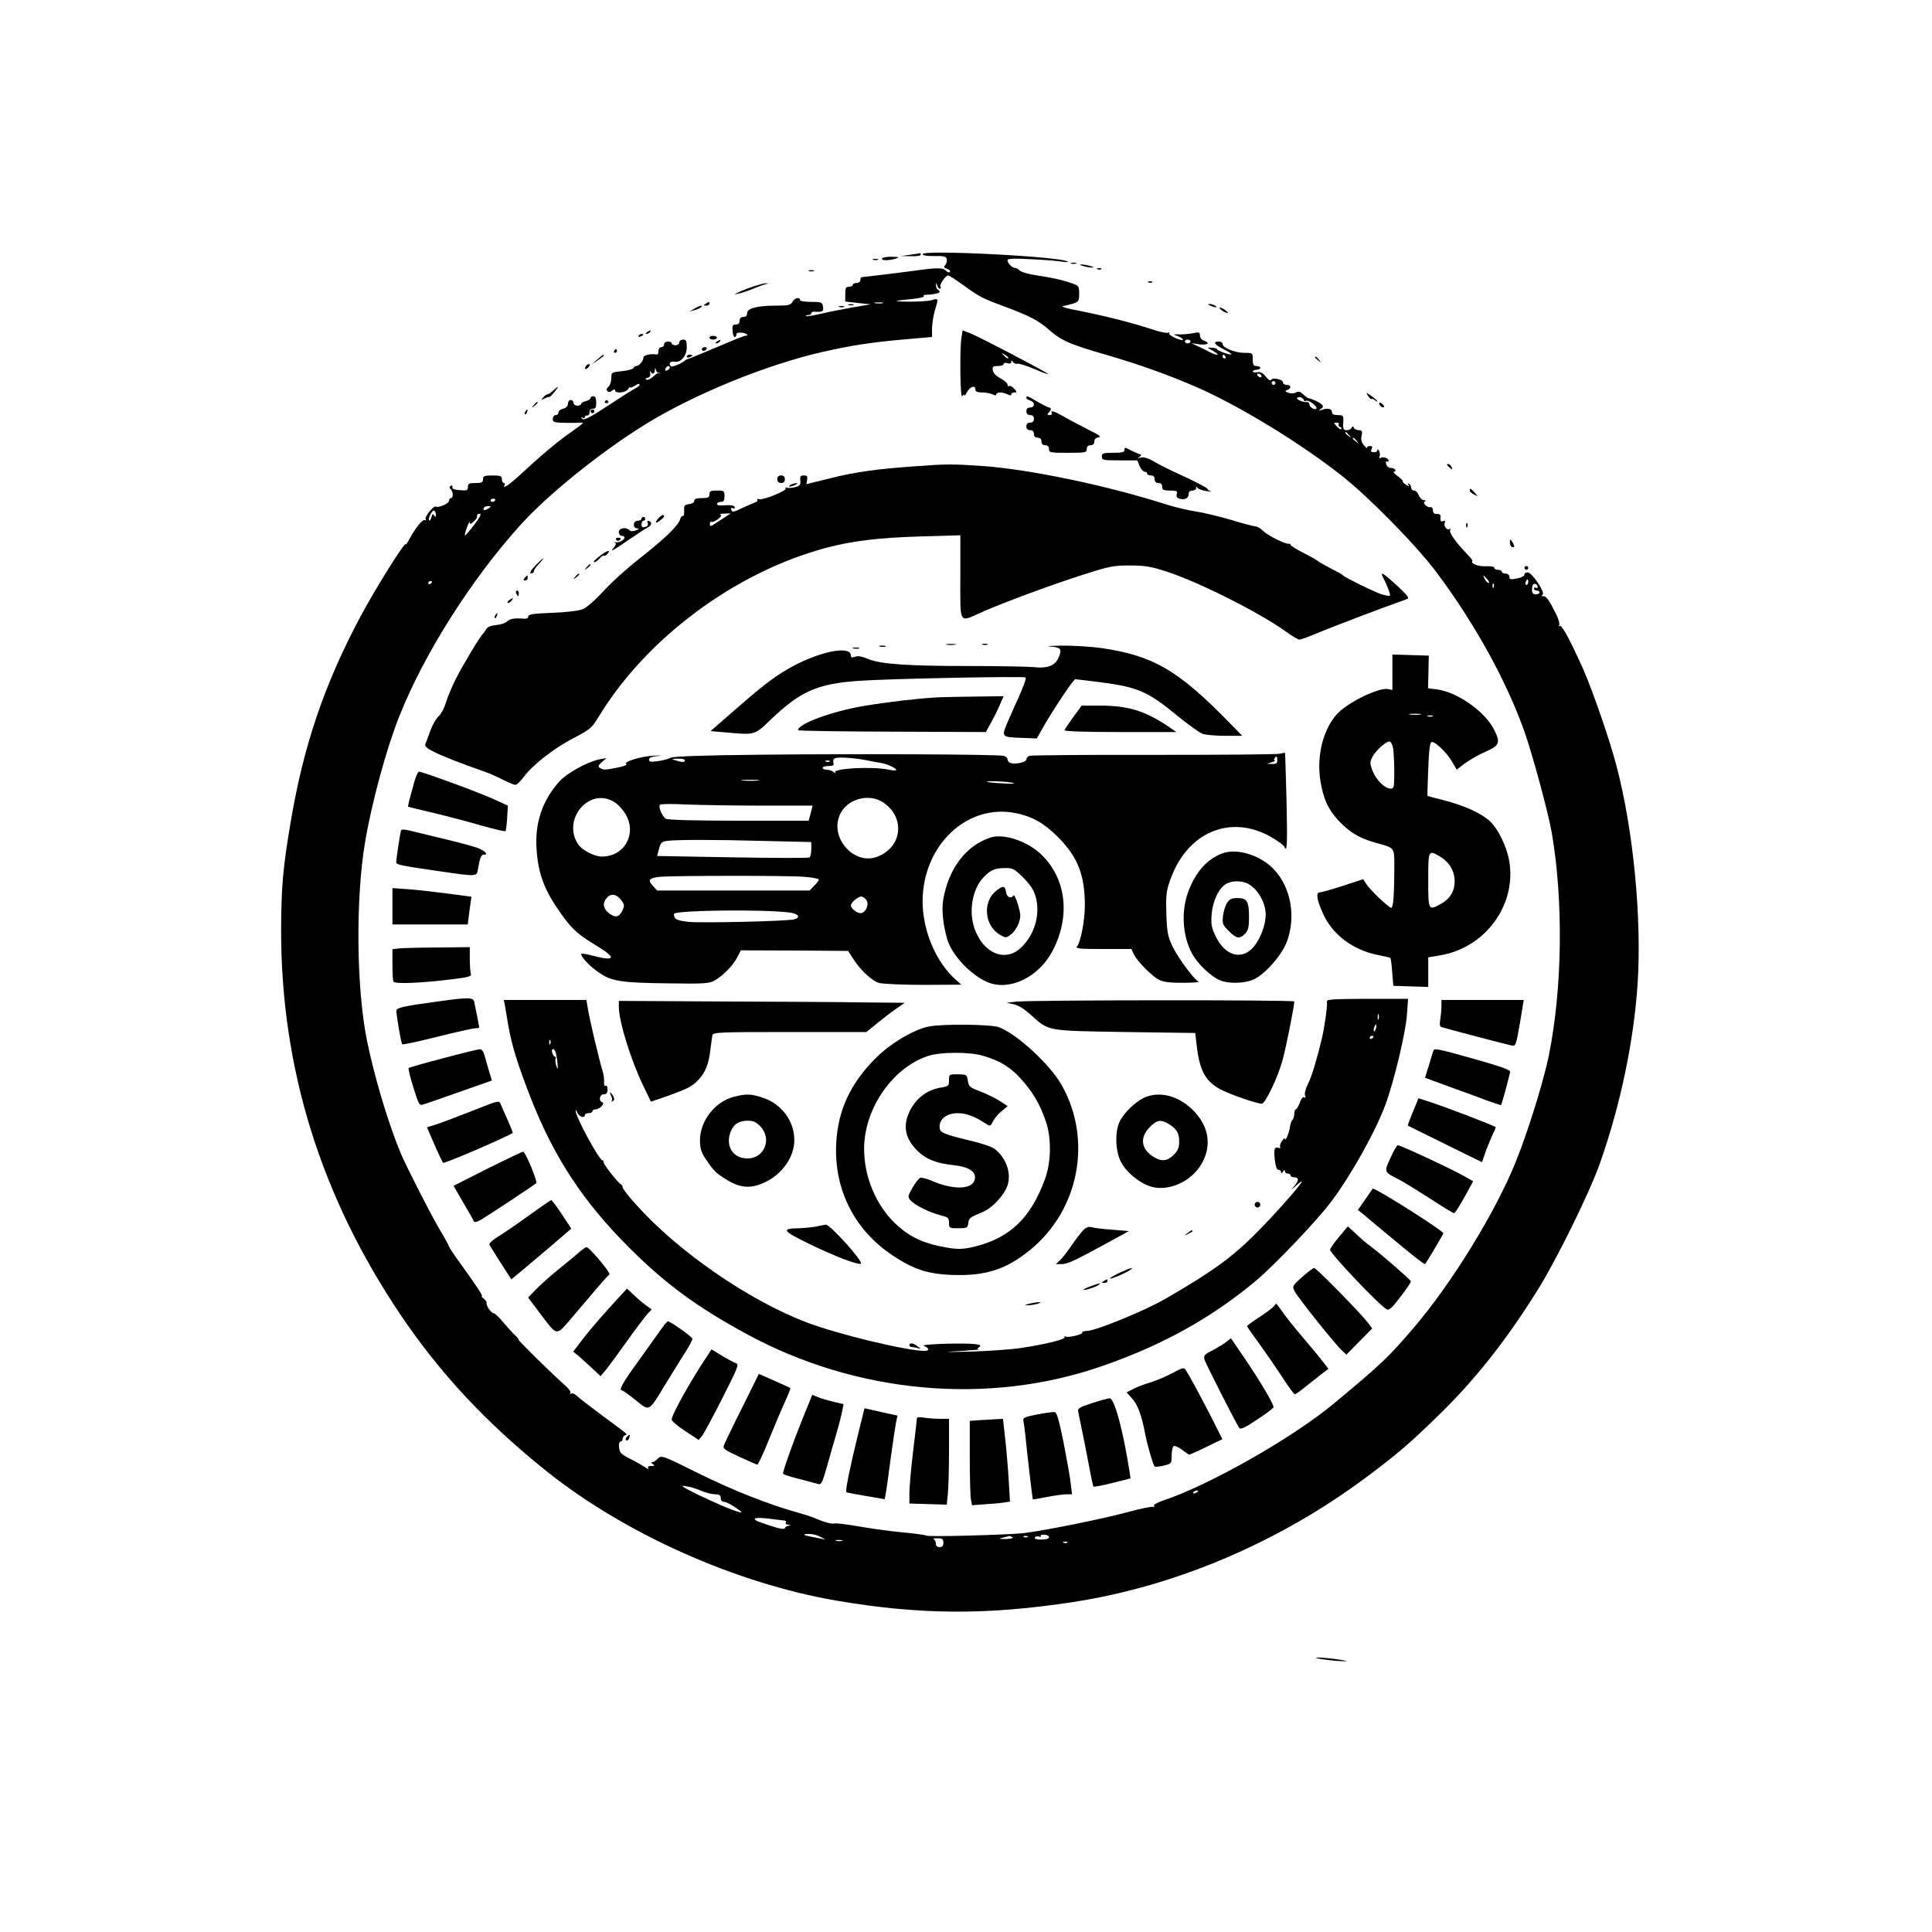 <?xml version="1.0" standalone="no"?>
<!DOCTYPE svg PUBLIC "-//W3C//DTD SVG 20010904//EN"
 "http://www.w3.org/TR/2001/REC-SVG-20010904/DTD/svg10.dtd">
<svg version="1.0" xmlns="http://www.w3.org/2000/svg"
 width="1024pt" height="1024pt" viewBox="0 0 1024 1024"
 preserveAspectRatio="xMidYMid meet">

<g transform="translate(0,1024) scale(0.1,-0.1)"
fill="#000000" stroke="none">
<path d="M4825 8890 l-50 -7 53 -1 c29 -1 52 2 52 8 0 6 -1 9 -2 8 -2 0 -25
-4 -53 -8z"/>
<path d="M4890 8893 c0 -7 26 -11 62 -10 52 1 64 -2 66 -17 2 -9 -1 -23 -8
-31 -9 -10 -7 -15 10 -20 11 -3 18 -11 15 -16 -4 -5 -13 -2 -22 7 -17 17 -49
16 -198 -5 -59 -8 -223 -28 -247 -30 -5 -1 -8 -8 -8 -16 0 -8 -9 -15 -20 -15
-11 0 -20 -4 -20 -10 0 -5 -9 -10 -20 -10 -17 0 -20 -7 -20 -39 l0 -39 68 -8
67 -7 -100 -17 c-55 -10 -131 -25 -169 -34 -38 -9 -71 -14 -74 -11 -3 3 2 5
11 5 10 0 17 4 17 10 0 5 8 9 18 8 41 -3 49 2 44 27 -4 23 -8 25 -63 25 -33 0
-59 4 -59 10 0 18 -29 11 -40 -10 -9 -17 -21 -20 -88 -20 -99 0 -152 -14 -152
-40 0 -13 -7 -20 -20 -20 -13 0 -20 -7 -20 -20 0 -13 -7 -20 -20 -20 -17 0
-20 -6 -17 -35 1 -19 7 -33 12 -31 6 2 9 8 8 14 -2 7 10 10 27 9 27 -2 44 -17
19 -17 -6 0 -74 -27 -152 -61 -78 -33 -146 -61 -152 -62 -5 -1 -12 -5 -15 -8
-10 -12 -69 -37 -74 -31 -14 14 -4 29 17 25 35 -7 67 30 67 77 0 33 -3 40 -20
40 -11 0 -20 -7 -20 -15 0 -8 -9 -15 -20 -15 -11 0 -20 5 -20 10 0 6 -9 10
-20 10 -11 0 -20 -7 -20 -15 0 -8 -7 -15 -15 -15 -8 0 -15 -9 -15 -20 0 -11
-3 -19 -7 -19 -36 6 -73 -3 -73 -17 0 -17 -23 -44 -38 -44 -6 0 -12 -5 -14
-10 -2 -6 -29 -14 -61 -17 -56 -6 -57 -6 -57 -38 0 -18 -7 -38 -15 -45 -11 -9
-13 -16 -6 -23 7 -7 15 -6 26 3 10 8 15 9 15 1 0 -18 58 -13 69 7 6 9 11 14
11 9 0 -4 11 0 25 9 14 9 25 12 25 6 0 -5 -7 -12 -15 -16 -8 -3 -74 -44 -146
-92 -103 -67 -134 -83 -143 -74 -8 10 -8 11 2 6 6 -4 12 -2 12 3 0 6 5 10 12
9 7 -2 12 6 13 17 0 13 6 19 18 19 13 -1 17 6 17 32 0 24 -5 34 -15 34 -8 0
-15 -4 -15 -10 0 -5 -11 -12 -25 -16 -14 -3 -25 -10 -25 -15 0 -5 -9 -9 -20
-9 -11 0 -20 7 -20 15 0 8 -7 15 -15 15 -8 0 -15 -9 -15 -20 0 -13 -9 -22 -25
-26 -14 -3 -25 -12 -25 -20 0 -8 -7 -14 -15 -14 -8 0 -15 -9 -15 -20 0 -18 7
-20 68 -21 37 -1 74 0 82 1 19 2 10 -6 -60 -55 -68 -48 -153 -119 -266 -224
-55 -51 -95 -77 -79 -51 3 5 1 10 -4 10 -6 0 -11 9 -11 20 0 17 -7 20 -50 20
-43 0 -50 -3 -50 -20 0 -17 -7 -20 -40 -20 -34 0 -40 -3 -40 -21 0 -18 -5 -20
-42 -17 -29 2 -42 7 -40 16 1 8 -2 11 -9 7 -8 -5 -8 -10 0 -18 14 -14 14 -47
1 -47 -5 0 -10 -6 -10 -14 0 -15 -56 -39 -70 -31 -12 7 -61 -55 -54 -67 4 -6
2 -8 -3 -5 -12 8 -49 -38 -82 -98 -11 -22 -21 -35 -21 -30 0 21 -162 -237
-240 -384 -190 -356 -301 -682 -369 -1086 -41 -240 -50 -344 -51 -571 -1 -737
210 -1415 634 -2044 210 -311 455 -573 771 -826 417 -334 1008 -597 1541 -688
442 -75 794 -77 1252 -7 546 84 1096 319 1557 664 165 123 229 179 380 326
191 186 351 387 520 656 103 163 283 529 337 685 108 308 178 644 198 950 22
346 -23 812 -112 1150 -36 139 -128 404 -177 514 -77 171 -115 239 -126 228
-5 -4 -5 -1 -1 5 4 7 -4 34 -17 60 -37 74 -51 93 -67 93 -10 0 -11 3 -4 8 16
10 -55 117 -78 118 -10 1 -18 -4 -18 -11 0 -7 -14 -15 -31 -19 -45 -9 -49 -8
-49 9 0 8 -9 15 -20 15 -11 0 -20 5 -20 10 0 6 -9 10 -20 10 -11 0 -20 5 -20
11 0 6 -18 9 -44 8 -39 -3 -85 15 -72 28 2 2 -8 16 -23 31 -61 63 -101 118
-95 132 3 8 2 11 -2 7 -12 -11 -33 13 -27 30 5 12 2 15 -9 11 -11 -5 -14 0
-13 16 2 17 -2 22 -18 22 -15 -1 -22 5 -22 19 0 11 -6 19 -13 17 -19 -4 -46
25 -29 31 7 3 5 6 -6 6 -10 1 -22 12 -27 26 -5 14 -16 25 -25 25 -8 0 -15 6
-15 14 0 8 -5 18 -12 22 -7 5 -8 3 -3 -5 5 -9 2 -9 -13 0 -12 7 -19 15 -17 18
3 2 -10 15 -27 28 -18 12 -26 23 -19 23 7 0 9 5 6 10 -3 6 -14 10 -24 10 -10
0 -21 9 -24 20 -3 11 -1 18 4 14 5 -3 9 -1 9 4 0 13 -29 24 -43 15 -6 -4 -8 0
-5 9 4 8 2 21 -3 29 -5 9 -9 10 -9 2 0 -6 -9 -11 -19 -10 -15 1 -17 5 -11 17
6 12 4 16 -10 16 -10 0 -16 -5 -14 -11 3 -5 -4 0 -15 13 -15 17 -19 31 -14 53
5 24 2 29 -15 29 -11 0 -23 6 -26 13 -5 10 -7 10 -12 0 -3 -7 -14 -13 -25 -13
-20 0 -22 7 -19 53 1 24 -2 27 -29 27 -20 0 -31 5 -31 14 0 19 -20 25 -50 15
-21 -8 -23 -7 -9 4 14 10 14 14 3 25 -13 11 -49 28 -67 31 -4 0 -17 9 -29 20
-15 15 -25 18 -39 11 -10 -6 -27 -6 -40 -2 -19 7 -20 10 -6 15 23 9 21 27 -3
27 -11 0 -20 6 -20 14 0 16 -58 27 -63 12 -3 -6 -15 2 -27 17 -17 21 -29 28
-46 24 -13 -2 -24 0 -24 4 0 5 9 9 20 9 11 0 20 5 20 10 0 6 -9 10 -20 10 -16
0 -20 7 -20 35 0 35 0 35 -45 35 -49 0 -115 27 -115 47 0 7 -9 13 -20 13 -33
0 -23 -17 25 -41 25 -12 43 -24 41 -27 -6 -5 -76 20 -76 28 0 3 -12 6 -27 7
-27 2 -27 2 7 -17 19 -11 29 -19 22 -20 -7 0 -20 4 -30 9 -9 5 -37 19 -62 31
l-45 21 43 -6 c43 -5 59 8 22 20 -11 4 -20 15 -20 27 0 18 -4 19 -37 12 -21
-4 -54 -7 -73 -6 -35 1 -35 1 -7 -10 15 -5 27 -13 27 -18 0 -5 -18 -1 -39 8
-22 9 -37 21 -34 26 4 5 1 6 -4 3 -6 -4 -37 2 -69 12 -135 44 -270 78 -449
113 -33 7 -51 14 -40 16 11 2 35 8 53 13 29 10 32 14 32 52 0 40 -2 43 -37 55
-51 18 -103 30 -191 43 -40 6 -79 17 -87 25 -7 8 -19 14 -25 14 -15 0 -40 25
-40 41 0 9 30 10 128 5 70 -3 143 -9 162 -13 19 -3 33 -3 30 0 -25 27 -770 65
-770 40z m215 -164 c88 -63 98 -69 220 -114 132 -49 181 -75 235 -123 65 -57
110 -77 301 -132 173 -50 335 -108 486 -174 229 -101 549 -297 768 -470 145
-115 395 -370 500 -511 204 -273 372 -579 466 -846 44 -126 125 -427 143 -529
63 -363 57 -826 -14 -1180 -27 -135 -110 -404 -175 -565 -106 -265 -337 -642
-540 -880 -136 -159 -168 -190 -424 -403 -218 -182 -665 -436 -909 -516 -31
-11 -50 -22 -46 -28 4 -6 2 -8 -3 -5 -6 4 -68 -9 -138 -28 -129 -35 -440 -98
-550 -111 -85 -9 -509 -21 -515 -13 -3 3 -59 11 -125 17 -66 6 -172 21 -235
32 -63 11 -120 18 -127 15 -13 -4 -56 7 -108 30 -16 7 -57 20 -90 29 -151 42
-346 119 -525 208 -191 95 -195 96 -213 77 -10 -10 -23 -19 -30 -19 -7 0 -6
-4 3 -10 12 -8 10 -10 -8 -10 -16 0 -21 -4 -16 -13 5 -6 -3 -4 -16 6 -14 9
-45 27 -70 40 -25 12 -51 27 -57 34 -15 14 -17 63 -3 63 6 0 10 6 10 14 0 8 6
16 13 19 15 5 23 -2 -118 102 -66 49 -128 97 -138 107 -10 10 -23 15 -29 12
-6 -4 -8 -3 -5 3 4 6 -10 25 -31 43 -56 48 -251 240 -244 240 4 0 -5 11 -19
24 -14 13 -43 45 -64 70 -20 25 -43 46 -49 46 -13 0 -41 41 -37 55 1 5 -6 15
-15 22 -10 7 -14 13 -10 13 8 0 -26 51 -116 176 -32 44 -58 84 -58 87 0 4 -22
44 -49 89 -50 85 -176 332 -206 403 -66 157 -141 407 -180 600 -56 275 -61
748 -10 1052 35 208 113 496 182 668 131 330 381 724 640 1011 148 164 424
386 662 534 255 158 640 316 938 384 148 34 262 52 436 67 l147 13 0 45 c0 25
7 68 15 95 20 66 20 66 -17 55 -18 -5 -71 -8 -118 -8 -93 1 -90 4 13 14 37 4
65 10 63 14 -3 4 0 8 7 8 72 4 92 13 67 28 -5 3 -9 14 -9 23 1 15 2 15 6 0 2
-10 9 -18 14 -18 6 0 7 4 4 10 -7 11 25 59 40 60 6 0 42 -23 80 -51z m-427
-96 c-10 -2 -28 -2 -40 0 -13 2 -5 4 17 4 22 1 32 -1 23 -4z m1632 -203 c0 -5
-7 -10 -15 -10 -8 0 -15 5 -15 10 0 6 7 10 15 10 8 0 15 -4 15 -10z m185 -80
c3 -5 1 -10 -4 -10 -6 0 -11 5 -11 10 0 6 2 10 4 10 3 0 8 -4 11 -10z m-2945
-59 c0 -5 -7 -11 -14 -14 -10 -4 -13 -1 -9 9 6 15 23 19 23 5z m-89 -31 c5 0
10 8 10 18 1 15 2 16 6 0 2 -9 10 -16 16 -14 7 1 9 1 5 -1 -4 -3 -9 -3 -10 -1
-2 2 -14 -7 -27 -19 -13 -12 -29 -19 -35 -15 -7 4 -4 8 7 10 11 2 16 11 13 25
-1 12 -1 16 1 10 3 -7 9 -13 14 -13z m3224 -10 c3 -5 2 -10 -4 -10 -5 0 -13 5
-16 10 -3 6 -2 10 4 10 5 0 13 -4 16 -10z m75 -40 c0 -5 -4 -10 -10 -10 -5 0
-10 5 -10 10 0 6 5 10 10 10 6 0 10 -4 10 -10z m150 -91 c0 -4 6 -6 14 -3 14
5 62 -33 53 -42 -8 -9 -37 8 -37 23 0 7 -6 13 -12 12 -22 -2 -58 13 -53 22 7
10 35 0 35 -12z m186 -128 c-4 -5 0 -11 6 -14 7 -2 10 -7 7 -11 -3 -3 -14 3
-24 14 -17 18 -17 20 -1 20 9 0 15 -4 12 -9z m55 -58 c13 -16 12 -17 -3 -4
-10 7 -18 15 -18 17 0 8 8 3 21 -13z m40 -30 c13 -16 12 -17 -3 -4 -10 7 -18
15 -18 17 0 8 8 3 21 -13z m-4567 -315 c-3 -4 -9 -8 -15 -8 -5 0 -9 4 -9 8 0
5 7 9 15 9 8 0 12 -4 9 -9z m-24 -33 c0 -2 -8 -9 -18 -14 -14 -7 -19 -6 -19 3
0 6 9 13 19 13 10 1 18 0 18 -2z m-290 -43 c0 -13 -2 -14 -9 -4 -6 10 -10 8
-14 -9 -4 -13 -9 -21 -12 -17 -9 8 17 58 26 52 5 -3 9 -13 9 -22z m203 -54
c-25 -33 -47 -58 -49 -56 -2 2 3 22 11 43 8 22 14 34 15 26 0 -11 4 -10 20 4
10 9 19 20 18 24 -1 13 3 18 16 18 9 0 -3 -23 -31 -59z m5370 -288 c9 -11 13
-20 7 -20 -5 0 -14 9 -20 20 -6 11 -9 20 -8 20 2 0 11 -9 21 -20z m217 -15 c0
-8 -4 -15 -10 -15 -5 0 -7 7 -4 15 4 8 8 15 10 15 2 0 4 -7 4 -15z m-5810 1
c0 -3 -4 -8 -10 -11 -5 -3 -10 -1 -10 4 0 6 5 11 10 11 6 0 10 -2 10 -4z
m5627 -28 c-3 -8 -6 -5 -6 6 -1 11 2 17 5 13 3 -3 4 -12 1 -19z m233 1 c0 -6
-4 -7 -10 -4 -5 3 -10 1 -10 -4 0 -6 7 -11 15 -11 8 0 15 -4 15 -10 0 -5 -9
-10 -20 -10 -14 0 -20 7 -20 23 0 13 3 27 6 30 9 8 24 -1 24 -14z m-4432
-4791 c24 -10 57 -18 73 -18 22 0 29 -5 29 -20 0 -12 7 -20 18 -20 9 0 37 -14
62 -31 32 -22 38 -29 20 -24 -42 11 -127 48 -229 97 -79 40 -89 47 -56 41 22
-3 59 -14 83 -25z m2632 -2 c0 -2 -7 -7 -16 -10 -8 -3 -12 -2 -9 4 6 10 25 14
25 6z m-2235 -150 c17 -2 36 -5 43 -5 7 -1 10 -5 7 -11 -3 -5 2 -11 12 -11 17
-1 17 -2 1 -6 -10 -2 -18 -8 -18 -13 0 -4 -15 -4 -32 0 -29 8 -47 13 -110 36
-10 4 -18 10 -18 14 0 7 49 6 115 -4z m235 -92 l25 -15 -25 6 c-14 3 -38 8
-55 11 -42 8 -44 14 -4 14 19 -1 45 -8 59 -16z m1210 -1 c0 -8 -15 -13 -41
-13 -26 0 -38 4 -34 11 4 6 14 8 22 5 8 -3 12 -2 9 3 -3 5 5 8 19 7 14 0 25
-7 25 -13z m-193 -1 c7 -4 -9 -8 -35 -9 -40 0 -43 1 -17 7 17 4 32 8 35 9 3 0
10 -3 17 -7z m80 2 c-3 -3 -12 -4 -19 -1 -8 3 -5 6 6 6 11 1 17 -2 13 -5z
m-447 -31 c0 -16 -6 -23 -20 -23 -13 0 -20 7 -20 19 0 11 -6 21 -12 24 -7 2 2
4 20 4 27 0 32 -4 32 -24z m-537 10 c-7 -2 -21 -2 -30 0 -10 3 -4 5 12 5 17 0
24 -2 18 -5z m1194 -9 c-3 -3 -12 -4 -19 -1 -8 3 -5 6 6 6 11 1 17 -2 13 -5z"/>
<path d="M5096 8452 c-10 -63 -7 -329 4 -312 5 8 10 11 10 5 1 -5 8 2 16 18
16 29 44 37 44 12 0 -11 11 -15 36 -15 19 0 44 -5 55 -10 13 -7 19 -7 19 0 0
5 9 10 21 10 11 0 29 -5 40 -10 13 -7 19 -7 19 0 0 5 7 10 17 10 14 0 14 2 -2
20 -10 11 -22 17 -26 14 -5 -3 -9 1 -9 8 0 7 -17 22 -38 33 -23 12 -38 29 -40
43 -3 19 1 22 27 22 17 0 31 5 31 11 0 6 9 8 20 4 13 -4 20 -2 20 7 0 10 2 10
9 -1 5 -7 15 -11 22 -9 8 3 50 -10 94 -29 44 -19 76 -30 70 -25 -15 14 -364
196 -411 215 l-42 16 -6 -37z m248 -111 c-2 -3 -12 3 -22 13 -16 17 -16 18 5
5 12 -7 20 -15 17 -18z"/>
<path d="M5440 8131 c0 -5 9 -11 20 -14 11 -3 20 -12 20 -21 0 -9 -8 -16 -20
-16 -13 0 -20 -7 -20 -20 0 -13 7 -20 20 -20 13 0 20 -7 20 -20 0 -13 -7 -20
-20 -20 -13 0 -20 -7 -20 -20 0 -13 7 -20 20 -20 13 0 20 -7 20 -20 0 -13 7
-20 20 -20 13 0 20 -7 20 -20 0 -13 7 -20 20 -20 13 0 20 -7 20 -20 0 -19 7
-20 100 -20 93 0 100 1 100 20 0 13 7 20 20 20 13 0 20 7 20 19 0 13 8 21 23
23 17 2 4 12 -53 40 -41 21 -99 51 -128 68 -54 31 -78 38 -67 20 3 -5 -2 -10
-11 -10 -14 0 -15 3 -6 12 14 14 16 28 2 28 -5 0 -32 14 -60 30 -55 33 -60 34
-60 21z"/>
<path d="M5960 7856 c0 -13 -12 -16 -60 -16 -53 0 -60 -2 -60 -20 0 -19 7 -20
94 -20 l94 0 12 -30 c7 -16 19 -30 26 -30 8 0 14 -4 14 -10 0 -5 9 -10 20 -10
13 0 20 -7 20 -20 0 -13 7 -20 20 -20 13 0 20 -7 20 -20 0 -17 7 -20 41 -20
36 0 41 -3 36 -19 -3 -13 1 -21 15 -24 28 -8 48 2 48 24 0 12 7 19 20 19 11 0
20 6 20 13 0 8 3 9 8 1 4 -6 25 -14 47 -17 22 -3 32 -3 23 -1 -10 3 -18 9 -18
13 0 4 -51 31 -112 60 -115 53 -124 58 -185 92 -21 12 -44 17 -56 14 -17 -5
-19 -4 -7 4 12 8 11 11 -5 16 -11 4 -32 13 -47 21 -25 14 -28 13 -28 0z"/>
<path d="M4855 7769 c-213 -15 -323 -31 -451 -63 l-130 -32 4 23 c3 18 0 23
-18 23 -17 0 -21 -5 -18 -27 2 -22 -2 -28 -27 -35 -16 -4 -36 -6 -43 -3 -7 3
-11 1 -8 -4 8 -12 -123 -64 -141 -57 -8 3 -12 2 -9 -3 3 -5 -2 -11 -12 -14 -9
-3 -40 -17 -69 -30 -44 -22 -52 -23 -57 -10 -4 10 -2 13 8 10 9 -4 13 -1 10 6
-3 8 -20 11 -49 9 -28 -3 -45 0 -45 7 0 6 9 11 20 11 16 0 20 7 20 30 0 28 -2
30 -40 30 -33 0 -40 -3 -40 -20 0 -17 -7 -20 -40 -20 -28 0 -40 -4 -40 -14 0
-9 -12 -16 -27 -18 -25 -3 -28 -7 -27 -35 1 -18 -2 -31 -6 -28 -5 3 -12 -5
-15 -17 -11 -35 -78 -100 -215 -208 -69 -54 -156 -133 -194 -176 -39 -42 -85
-83 -105 -92 -23 -9 -82 -17 -163 -20 -102 -4 -128 -8 -128 -19 0 -9 -9 -14
-27 -12 -48 4 -71 -1 -86 -15 -8 -8 -34 -17 -58 -19 -29 -3 -46 -10 -53 -23
-6 -10 -14 -21 -17 -24 -13 -10 -107 -167 -144 -240 -20 -41 -44 -97 -52 -125
-8 -27 -25 -59 -37 -70 -13 -11 -33 -45 -44 -75 -11 -30 -23 -63 -27 -72 -5
-13 5 -23 45 -43 48 -24 153 -65 260 -102 25 -8 71 -28 102 -44 32 -16 63 -29
70 -29 7 0 27 19 43 41 48 65 157 150 261 205 92 48 100 54 137 115 251 414
719 763 1197 893 143 39 282 56 513 63 l207 6 0 -221 c0 -258 -10 -242 115
-186 115 51 377 148 545 201 131 42 154 46 240 46 79 0 112 -6 195 -33 169
-55 491 -217 630 -317 32 -24 65 -43 73 -43 7 0 57 18 110 41 76 31 300 117
462 175 11 4 -5 24 -55 70 -71 65 -92 78 -76 47 23 -44 42 -95 38 -100 -3 -3
-23 1 -44 7 -42 14 -195 89 -203 99 -3 4 -24 17 -47 28 -54 28 -87 47 -93 53
-3 3 -35 21 -72 40 -38 19 -68 38 -68 43 0 4 -3 6 -7 5 -16 -5 -113 43 -137
67 -14 14 -32 25 -41 25 -9 0 -67 15 -128 34 -62 18 -147 39 -189 45 -42 7
-112 23 -155 37 -316 101 -724 186 -973 204 -160 11 -195 11 -355 -1z m-1035
-285 c-60 -39 -57 -38 -57 -19 0 8 4 12 9 9 4 -3 19 4 33 14 17 13 21 22 13
24 -7 3 2 5 21 6 l34 1 -53 -35z"/>
<path d="M4120 7700 c0 -13 7 -20 20 -20 13 0 20 7 20 20 0 13 -7 20 -20 20
-13 0 -20 -7 -20 -20z"/>
<path d="M4190 7670 c-18 -12 -2 -12 25 0 13 6 15 9 5 9 -8 0 -22 -4 -30 -9z"/>
<path d="M3487 7490 c-9 -11 -13 -20 -9 -20 10 1 42 26 42 34 0 12 -16 6 -33
-14z"/>
<path d="M3400 7490 c0 -5 -9 -10 -20 -10 -26 0 -28 -40 -2 -41 12 0 10 -3 -7
-10 -16 -6 -28 -6 -35 1 -18 18 -56 12 -56 -10 0 -11 7 -20 15 -20 8 0 15 -4
15 -10 0 -12 -31 -28 -48 -24 -7 1 -8 0 -2 -3 7 -3 5 -12 -7 -26 -23 -26 -11
-20 87 47 41 28 84 56 94 61 21 12 24 27 5 34 -8 2 -10 -2 -6 -12 4 -10 -1
-17 -14 -20 -14 -4 -19 0 -19 14 0 10 5 19 10 19 6 0 10 5 10 10 0 6 -4 10
-10 10 -5 0 -10 -4 -10 -10z"/>
<path d="M3265 7380 c4 -6 11 -8 16 -5 14 9 11 15 -7 15 -8 0 -12 -5 -9 -10z"/>
<path d="M3175 7290 c-21 -16 -33 -30 -26 -30 6 0 19 9 28 19 9 11 20 18 24
16 4 -3 12 2 19 10 21 25 -5 17 -45 -15z"/>
<path d="M2842 7247 c-32 -33 -41 -52 -21 -45 6 2 10 7 9 12 -1 4 11 21 26 37
15 16 26 29 23 29 -3 0 -19 -15 -37 -33z"/>
<path d="M3109 7233 c-13 -16 -12 -17 4 -4 9 7 17 15 17 17 0 8 -8 3 -21 -13z"/>
<path d="M3049 7183 c-13 -16 -12 -17 4 -4 9 7 17 15 17 17 0 8 -8 3 -21 -13z"/>
<path d="M2781 7177 c-8 -10 -7 -14 2 -14 8 0 14 6 14 14 0 7 -1 13 -2 13 -2
0 -8 -6 -14 -13z"/>
<path d="M2736 7095 c4 -8 8 -15 10 -15 2 0 4 7 4 15 0 8 -4 15 -10 15 -5 0
-7 -7 -4 -15z"/>
<path d="M2700 7060 c-8 -5 -12 -12 -9 -15 4 -3 12 1 19 10 14 17 11 19 -10 5z"/>
<path d="M2625 6979 c-4 -6 -5 -12 -2 -15 2 -3 7 2 10 11 7 17 1 20 -8 4z"/>
<path d="M5018 6823 c12 -2 32 -2 45 0 12 2 2 4 -23 4 -25 0 -35 -2 -22 -4z"/>
<path d="M5208 6823 c6 -2 18 -2 25 0 6 3 1 5 -13 5 -14 0 -19 -2 -12 -5z"/>
<path d="M4663 6813 c9 -2 23 -2 30 0 6 3 -1 5 -18 5 -16 0 -22 -2 -12 -5z"/>
<path d="M5568 6813 c57 -4 63 -15 40 -64 -18 -38 -60 -53 -127 -45 -31 3
-186 6 -346 6 -325 0 -470 10 -536 38 -30 13 -51 17 -67 11 -16 -6 -22 -5 -22
6 0 59 -185 18 -341 -75 -79 -47 -135 -91 -293 -229 l-110 -96 70 -6 c168 -15
160 -18 248 66 158 151 247 190 461 206 165 12 886 26 891 18 4 -7 -11 -46
-41 -114 -8 -16 -30 -66 -49 -110 -41 -94 -42 -92 75 -96 l74 -3 40 70 c53 92
155 244 164 244 4 0 61 -7 126 -15 208 -27 257 -48 423 -185 53 -43 110 -83
125 -89 16 -6 70 -11 120 -11 l91 0 -74 76 c-269 274 -399 349 -671 389 -59 8
-155 14 -215 13 -60 -1 -85 -3 -56 -5z"/>
<path d="M4523 6803 c9 -2 23 -2 30 0 6 3 -1 5 -18 5 -16 0 -22 -2 -12 -5z"/>
<path d="M7380 6677 l0 -94 -25 5 c-47 8 -202 -66 -262 -126 -77 -77 -116
-223 -95 -358 16 -99 40 -152 98 -215 57 -60 108 -91 189 -114 115 -33 105
-18 105 -157 0 -68 -3 -139 -6 -159 -6 -36 -7 -36 -27 -20 -35 26 -102 94
-117 118 l-15 23 -107 -35 c-59 -19 -115 -35 -124 -35 -21 0 -14 -42 20 -116
50 -109 158 -190 291 -216 33 -7 62 -13 64 -15 3 -2 7 -36 10 -76 l6 -72 93
-3 92 -3 0 78 0 79 66 11 c236 41 401 265 364 495 -13 81 -60 177 -107 219
-48 42 -137 81 -242 108 -46 11 -85 22 -85 23 -1 2 1 66 4 142 3 93 9 141 17
143 17 6 78 -52 108 -102 l26 -44 42 32 c23 17 72 46 109 62 77 34 82 48 47
118 -49 96 -193 198 -302 213 l-48 6 2 87 2 86 -96 3 -97 3 0 -94z m148 -224
c-16 -2 -40 -2 -55 0 -16 2 -3 4 27 4 30 0 43 -2 28 -4z m65 -10 c-7 -2 -19
-2 -25 0 -7 3 -2 5 12 5 14 0 19 -2 13 -5z m-209 -170 c3 -21 6 -77 6 -125 0
-80 -2 -88 -19 -88 -31 0 -78 47 -96 94 -15 40 -15 46 -1 74 17 33 71 82 90
82 8 0 16 -17 20 -37z m250 -574 c47 -28 76 -76 76 -129 0 -53 -23 -92 -70
-119 -70 -39 -70 -39 -70 124 0 161 0 162 64 124z"/>
<path d="M4955 6543 c-99 -6 -252 -24 -372 -44 -171 -28 -353 -95 -353 -129 0
-4 224 -7 498 -8 l497 -2 29 52 c16 29 37 72 47 96 l18 42 -157 -2 c-86 -1
-179 -3 -207 -5z"/>
<path d="M5689 6440 c-24 -33 -45 -65 -47 -70 -2 -6 105 -10 295 -10 l298 0
-45 31 c-121 81 -211 109 -358 109 l-99 0 -44 -60z"/>
<path d="M4040 6240 c-316 -3 -471 -9 -485 -16 -11 -6 -41 -15 -67 -18 -39 -6
-48 -4 -48 8 0 11 14 16 48 19 26 2 18 3 -18 2 -68 -2 -170 -33 -150 -45 6 -4
-14 -12 -46 -18 -69 -14 -75 -14 -94 -2 -12 7 -10 12 10 31 l25 21 -35 -6
c-66 -13 -177 -74 -217 -120 -90 -102 -129 -220 -119 -358 9 -133 42 -218 131
-343 57 -80 89 -108 181 -164 114 -68 108 -89 -16 -56 -30 8 -56 12 -58 10
-10 -9 41 -65 90 -98 70 -49 119 -56 373 -59 185 -3 214 -1 242 15 44 24 99
80 121 124 l19 36 284 -1 284 -2 24 -37 c38 -62 103 -123 141 -133 19 -5 125
-10 235 -10 l200 1 -30 27 c-105 93 -175 261 -175 415 1 298 237 520 495 467
88 -18 149 -53 224 -128 104 -106 141 -200 141 -361 0 -78 -22 -195 -42 -218
-8 -11 17 -13 139 -13 l150 0 11 -25 c18 -39 99 -121 137 -139 23 -11 60 -16
127 -15 51 0 87 3 81 6 -23 9 -113 131 -140 190 -23 49 -28 74 -31 168 -3 93
-1 120 18 174 88 262 326 362 547 229 30 -18 57 -39 60 -45 15 -38 17 11 12
239 -4 139 -7 255 -8 257 0 2 -13 0 -28 -4 -16 -4 -317 -6 -670 -6 -353 1
-649 -2 -657 -5 -9 -3 -16 -12 -16 -19 0 -15 -59 -28 -84 -19 -9 3 -16 12 -16
20 0 7 -10 16 -22 18 -36 8 -772 11 -1278 6z m560 -31 c25 -5 56 -11 70 -13
32 -5 80 -27 80 -37 0 -4 -17 -3 -37 1 -84 19 -299 8 -286 -14 3 -6 0 -6 -8 2
-7 6 -23 12 -36 12 -13 0 -23 5 -23 10 0 6 14 10 31 10 26 0 30 3 26 19 -3 15
1 21 17 24 27 5 109 -2 166 -14z m2170 1 c0 -15 -6 -20 -27 -19 l-28 1 25 8
c14 4 21 8 17 9 -5 1 -5 6 -2 11 10 16 15 12 15 -10z m-3140 0 c0 -11 -14 -11
-50 0 -22 7 -21 8 13 9 20 1 37 -3 37 -9z m767 -6 c-3 -3 -12 -4 -19 -1 -8 3
-5 6 6 6 11 1 17 -2 13 -5z m-379 -101 c-21 -2 -57 -2 -80 0 -24 2 -7 4 37 4
44 0 63 -2 43 -4z m1352 -13 c14 -4 -11 -5 -55 -2 -44 2 -82 6 -84 8 -8 7 114
2 139 -6z m-2114 -101 c19 -11 46 -41 60 -65 61 -104 -6 -224 -126 -224 -40 0
-105 34 -126 65 -87 133 60 306 192 224z m1425 -2 c118 -79 102 -235 -29 -287
-132 -52 -267 115 -192 238 44 72 151 96 221 49z m-641 -17 l267 0 -10 -40
-11 -40 -369 0 c-221 0 -376 4 -387 10 -20 11 -42 64 -32 75 4 4 67 5 141 1
74 -3 254 -6 401 -6z m3 -187 l257 -6 0 -38 c0 -21 -4 -40 -10 -44 -5 -3 -189
-3 -408 1 l-399 7 10 38 c8 32 14 38 41 42 56 7 248 7 509 0z m215 -190 c45
-3 82 -10 82 -15 0 -5 -11 -20 -25 -33 l-24 -25 -404 0 -404 0 -23 25 c-29 31
-20 42 40 48 79 6 672 7 758 0z m-965 -124 c17 -24 18 -30 6 -55 -18 -36 -38
-40 -72 -14 -31 25 -35 55 -10 82 22 25 51 19 76 -13z m1300 -1 c15 -23 -6
-68 -32 -68 -20 0 -51 25 -51 41 0 16 41 50 57 47 9 -2 21 -11 26 -20z m-405
-65 c45 -6 57 -27 20 -36 -40 -10 -491 -20 -560 -13 -46 5 -68 12 -72 23 -4 9
-5 18 -3 20 20 19 480 24 615 6z"/>
<path d="M2195 6093 c-9 -32 -20 -74 -25 -92 -5 -19 -8 -36 -7 -37 1 -1 61
-15 132 -32 72 -17 186 -47 254 -67 68 -19 126 -33 130 -30 3 3 7 35 9 70 l4
65 -77 35 c-76 35 -376 145 -395 145 -5 0 -16 -26 -25 -57z"/>
<path d="M2125 5837 c-4 -13 -25 -150 -25 -166 0 -14 18 -18 210 -46 228 -33
216 -33 224 13 11 60 16 72 32 72 23 0 6 19 -30 34 -18 8 -94 28 -167 46 -74
18 -158 38 -187 45 -40 10 -54 11 -57 2z"/>
<path d="M5250 5801 c-130 -42 -223 -165 -251 -331 -9 -55 0 -134 22 -210 26
-84 124 -188 214 -226 115 -48 269 26 342 163 97 181 76 380 -52 508 -74 75
-203 119 -275 96z m174 -213 c37 -38 56 -66 65 -100 27 -95 -6 -206 -81 -274
-83 -75 -197 -26 -243 105 -32 92 -11 210 48 271 39 40 59 49 115 49 39 1 48
-4 96 -51z"/>
<path d="M5278 5517 c-71 -58 -60 -183 21 -231 32 -18 33 -18 59 1 15 11 33
37 41 59 12 35 12 46 -3 98 -10 33 -21 55 -24 50 -14 -20 -37 -9 -40 19 -4 33
-18 34 -54 4z"/>
<path d="M6479 5717 c-80 -30 -138 -94 -178 -195 -42 -106 -35 -240 17 -336
29 -54 100 -122 149 -142 45 -19 130 -17 178 5 59 26 149 129 175 198 50 132
23 288 -67 384 -71 76 -195 115 -274 86z m144 -166 c46 -30 80 -89 85 -147 5
-63 -34 -161 -80 -199 -61 -52 -138 -22 -183 69 -24 49 -27 65 -23 120 6 73
39 140 78 162 35 19 90 17 123 -5z"/>
<path d="M6504 5455 c-9 -14 -19 -45 -22 -70 -4 -41 -2 -47 31 -80 41 -41 58
-43 87 -13 16 17 20 35 20 86 0 84 -10 102 -60 102 -31 0 -43 -5 -56 -25z"/>
<path d="M2080 5436 l0 -96 199 0 200 0 6 48 c3 26 8 59 10 73 l4 26 -127 17
c-70 9 -164 20 -209 23 l-83 6 0 -97z"/>
<path d="M2113 5213 l-33 -4 0 -79 c0 -43 2 -84 5 -92 6 -15 146 -9 322 13 75
9 93 15 89 26 -3 8 -6 44 -6 79 l0 64 -172 -2 c-95 0 -188 -3 -205 -5z"/>
<path d="M2335 4934 c-200 -27 -235 -35 -234 -52 1 -32 25 -172 31 -177 3 -3
87 15 186 40 100 25 190 45 202 45 11 0 20 2 20 5 0 4 -16 85 -26 133 -5 26
-26 27 -179 6z"/>
<path d="M7033 4929 c4 -15 -13 -136 -27 -194 -25 -106 -53 -198 -72 -237 -14
-27 -21 -54 -17 -64 4 -11 3 -15 -5 -10 -6 4 -16 -8 -23 -29 -7 -19 -17 -35
-21 -35 -4 0 -8 -10 -8 -23 0 -13 -5 -28 -10 -33 -6 -6 -12 -25 -14 -42 -4
-30 -25 -77 -26 -57 0 5 -7 -1 -16 -13 -8 -12 -12 -26 -9 -32 3 -5 0 -7 -8 -4
-22 8 -27 -8 -20 -65 4 -33 10 -51 19 -51 8 0 14 -6 14 -12 0 -9 4 -8 10 2 6
10 10 11 10 3 0 -7 7 -13 15 -13 8 0 15 -4 15 -10 0 -5 9 -10 20 -10 26 0 25
-18 -2 -49 -19 -21 -17 -20 10 3 17 17 32 27 32 23 0 -10 -115 -142 -210 -240
-144 -150 -245 -226 -515 -382 -105 -61 -366 -168 -412 -169 -17 -1 -29 -4
-27 -8 7 -10 -74 -30 -88 -22 -6 4 -8 3 -5 -3 7 -11 -99 -38 -234 -58 -52 -8
-173 -16 -269 -19 -138 -3 -150 -2 -55 3 66 4 113 8 105 9 -13 2 -13 4 -1 11
26 17 -25 22 -174 19 -89 -3 -132 -7 -117 -12 27 -10 29 -26 3 -26 -95 0 -460
88 -626 151 -309 118 -685 378 -907 628 -38 42 -68 81 -68 88 0 6 -3 13 -8 15
-14 6 -92 104 -92 116 0 7 -3 12 -7 12 -17 0 -144 234 -142 262 0 7 4 3 9 -9
9 -23 40 -32 40 -13 0 6 9 10 20 10 11 0 20 5 20 10 0 6 7 10 16 10 22 0 53
32 36 38 -21 7 -14 42 8 42 15 0 20 7 20 26 0 14 -4 23 -10 19 -6 -4 -10 5 -8
22 1 15 -4 44 -10 63 -15 47 -69 274 -77 328 l-7 42 -219 0 -219 0 5 -22 c2
-13 11 -63 19 -113 17 -102 54 -220 122 -392 123 -312 279 -548 524 -791 189
-188 353 -309 616 -452 582 -317 1280 -381 1884 -171 319 110 580 255 816 452
99 83 323 318 399 419 107 142 238 377 290 520 45 125 106 379 112 471 l6 85
-217 0 c-196 -1 -217 -3 -213 -17z m274 -91 c-3 -7 -5 -2 -5 12 0 14 2 19 5
13 2 -7 2 -19 0 -25z m-14 -48 c-3 -12 -8 -19 -11 -16 -5 6 5 36 12 36 2 0 2
-9 -1 -20z m-13 -44 c0 -3 -4 -8 -10 -11 -5 -3 -10 -1 -10 4 0 6 5 11 10 11 6
0 10 -2 10 -4z m-4363 -38 c-3 -8 -6 -5 -6 6 -1 11 2 17 5 13 3 -3 4 -12 1
-19z m28 -45 c3 -10 8 -36 10 -58 3 -34 2 -36 -6 -16 -5 14 -7 31 -5 38 3 7 2
13 -3 13 -5 0 -11 9 -14 20 -6 25 8 27 18 3z"/>
<path d="M3280 4903 c0 -76 64 -283 130 -419 l40 -83 88 30 c108 39 130 50
164 86 36 37 55 85 63 158 4 33 9 68 11 78 5 16 33 17 411 17 l405 0 59 48
c32 26 77 61 101 77 l43 30 -210 2 c-115 2 -456 4 -758 5 l-547 3 0 -32z"/>
<path d="M5385 4931 l-50 -6 38 -8 c25 -5 58 -26 94 -59 93 -84 79 -81 498
-88 l370 -5 7 -61 c15 -135 45 -193 123 -236 46 -26 196 -78 223 -78 18 0 87
144 110 232 18 65 62 285 62 310 0 9 -1398 8 -1475 -1z"/>
<path d="M7640 4908 c0 -18 -3 -50 -6 -70 -5 -27 -3 -39 7 -42 31 -10 355 -95
374 -98 18 -3 22 8 41 120 l20 122 -218 0 -218 0 0 -32z"/>
<path d="M4922 4799 c-77 -15 -201 -88 -277 -164 -137 -135 -204 -279 -213
-456 -12 -242 95 -456 296 -591 110 -74 186 -100 312 -105 179 -8 292 27 421
133 259 212 330 583 166 873 -62 110 -240 273 -334 307 -43 15 -299 18 -371 3z
m289 -155 c88 -26 143 -59 198 -120 63 -68 103 -136 133 -224 32 -91 30 -219
-4 -311 -75 -203 -181 -306 -363 -354 -74 -19 -105 -19 -195 0 -101 21 -173
59 -239 124 -101 100 -161 246 -161 392 0 210 147 426 335 491 66 23 221 24
296 2z"/>
<path d="M5030 4514 c0 -29 -3 -32 -41 -38 -77 -12 -137 -59 -170 -131 -35
-76 -20 -143 46 -207 45 -43 101 -65 193 -74 80 -9 119 -36 108 -77 -13 -52
-113 -55 -226 -6 -27 12 -56 19 -63 16 -8 -3 -26 -27 -41 -53 -25 -45 -26 -48
-9 -67 24 -26 99 -63 157 -78 41 -10 46 -14 46 -40 0 -28 2 -29 49 -29 46 0
50 2 53 26 3 28 7 31 76 60 52 21 118 93 133 144 20 66 -10 146 -71 192 -14
10 -72 30 -130 43 -148 36 -160 42 -160 75 0 41 41 70 97 70 43 0 90 -17 145
-54 27 -17 27 -17 42 12 9 17 29 41 46 54 l31 25 -41 27 c-23 15 -70 38 -104
51 -56 21 -61 26 -66 56 -5 33 -6 34 -52 35 -47 0 -48 0 -48 -32z"/>
<path d="M2348 4631 c-97 -25 -179 -49 -182 -52 -3 -3 8 -49 25 -103 28 -90
32 -97 52 -90 12 3 85 29 162 56 77 27 154 54 171 60 l31 11 -14 46 c-7 25
-18 63 -24 84 -7 25 -15 37 -27 36 -9 -1 -97 -22 -194 -48z"/>
<path d="M7596 4668 c-2 -7 -13 -41 -23 -76 l-20 -64 26 -10 c14 -5 73 -27
131 -48 58 -21 136 -49 174 -64 39 -14 71 -24 72 -23 4 4 46 160 48 176 1 11
-52 29 -189 68 -208 58 -214 59 -219 41z"/>
<path d="M3239 4431 c6 -10 7 -22 3 -26 -4 -5 -1 -5 6 -1 9 5 9 12 2 27 -6 10
-13 19 -16 19 -2 0 0 -8 5 -19z"/>
<path d="M3887 4426 c-99 -27 -177 -128 -177 -230 0 -41 6 -62 29 -97 46 -68
54 -76 116 -114 72 -43 126 -46 200 -11 92 44 155 134 155 224 0 99 -66 189
-162 222 -66 23 -94 24 -161 6z m144 -157 c62 -66 20 -169 -69 -169 -75 0
-116 61 -92 135 15 44 44 65 93 65 31 0 45 -7 68 -31z"/>
<path d="M6064 4422 c-50 -24 -112 -85 -132 -132 -23 -54 -20 -147 7 -204 28
-58 101 -118 164 -136 93 -26 213 29 266 122 56 98 38 202 -49 287 -77 75
-177 99 -256 63z m119 -133 c49 -26 67 -51 67 -97 0 -35 -6 -49 -29 -73 -31
-31 -59 -36 -94 -18 -78 40 -91 107 -33 165 36 36 54 41 89 23z"/>
<path d="M7504 4384 c-8 -19 -21 -50 -29 -71 -8 -20 -14 -37 -13 -39 2 -1 91
-46 198 -98 l195 -96 16 47 c9 27 26 68 37 92 12 25 21 46 19 47 -9 9 -287
115 -365 139 l-44 14 -14 -35z"/>
<path d="M2505 4353 c-77 -30 -163 -63 -191 -72 l-51 -16 39 -90 c21 -49 42
-93 47 -98 6 -6 308 124 369 158 1 1 -11 31 -26 66 -16 35 -33 74 -38 86 -9
22 -10 21 -149 -34z"/>
<path d="M7370 4103 c-35 -76 -36 -74 45 -115 22 -11 95 -56 162 -99 67 -44
125 -79 130 -79 5 0 29 38 55 85 l46 84 -42 24 c-61 36 -342 167 -357 167 -5
0 -23 -30 -39 -67z"/>
<path d="M2584 4046 l-180 -91 52 -90 c29 -50 55 -94 56 -99 2 -5 15 -3 28 4
24 12 288 186 302 199 9 8 -57 165 -69 167 -4 0 -89 -40 -189 -90z"/>
<path d="M7236 3883 l-39 -56 24 -19 c13 -11 70 -59 127 -106 136 -114 202
-166 206 -161 8 9 96 158 96 162 0 14 -359 241 -374 237 0 -1 -19 -26 -40 -57z"/>
<path d="M2805 3799 c-60 -44 -134 -94 -163 -112 -29 -17 -50 -37 -48 -43 3
-7 30 -51 61 -99 l55 -86 52 43 c29 24 100 84 159 134 l107 92 -50 76 c-28 42
-53 76 -57 75 -3 0 -55 -36 -116 -80z"/>
<path d="M6650 3855 c0 -8 7 -15 15 -15 8 0 15 7 15 15 0 8 -7 15 -15 15 -8 0
-15 -7 -15 -15z"/>
<path d="M4325 3739 c-22 -4 -62 -8 -90 -9 -97 -1 -88 -14 56 -84 132 -64 252
-110 271 -104 19 7 -163 209 -185 207 -7 -1 -30 -5 -52 -10z"/>
<path d="M5740 3718 c-12 -12 -40 -49 -61 -80 -22 -32 -49 -67 -61 -78 l-22
-20 31 0 c31 0 63 15 247 115 l109 60 -84 7 c-46 3 -96 9 -110 13 -20 5 -32 1
-49 -17z"/>
<path d="M7097 3684 c-26 -31 -47 -61 -47 -68 0 -20 260 -294 300 -316 12 -7
29 9 73 67 32 41 57 78 55 82 -4 10 -152 139 -208 181 -25 18 -63 51 -85 72
l-41 38 -47 -56z"/>
<path d="M6294 3704 c-18 -14 -18 -15 4 -4 12 6 22 13 22 15 0 8 -5 6 -26 -11z"/>
<path d="M3063 3597 c-21 -18 -69 -58 -108 -89 -38 -31 -89 -76 -113 -101
l-43 -44 60 -80 c99 -130 85 -128 177 -21 43 50 102 120 131 154 29 34 57 65
63 69 10 6 -106 145 -122 145 -4 0 -25 -15 -45 -33z"/>
<path d="M5932 3493 c-29 -14 -51 -27 -49 -29 5 -5 83 28 107 45 26 18 -3 10
-58 -16z"/>
<path d="M6901 3471 c-53 -48 -53 -48 -38 -77 19 -35 214 -280 249 -311 l24
-23 69 70 68 69 -25 33 c-41 53 -272 288 -283 288 -5 -1 -34 -22 -64 -49z"/>
<path d="M5850 3450 c-13 -8 -12 -10 3 -10 9 0 17 5 17 10 0 12 -1 12 -20 0z"/>
<path d="M5782 3423 c-24 -8 -41 -17 -39 -19 5 -5 69 16 82 27 11 11 10 11
-43 -8z"/>
<path d="M3225 3303 c-54 -60 -118 -135 -142 -168 l-45 -59 24 -19 c12 -10 45
-40 72 -65 l49 -46 29 34 c15 19 65 87 110 150 45 63 93 127 107 143 l25 27
-24 17 c-14 10 -44 34 -66 55 l-41 38 -98 -107z"/>
<path d="M5455 3330 c-27 -7 -27 -8 -5 -8 14 0 36 4 50 8 20 6 21 8 5 8 -11 0
-33 -4 -50 -8z"/>
<path d="M6750 3315 c-7 -9 -42 -34 -76 -57 -35 -22 -64 -44 -64 -47 0 -3 28
-44 63 -91 34 -47 89 -127 122 -177 33 -51 63 -93 68 -93 4 0 31 19 60 43 29
23 67 53 85 67 l33 25 -28 36 c-15 20 -62 77 -103 125 -42 49 -91 110 -110
137 -18 26 -34 47 -35 47 -2 0 -8 -7 -15 -15z"/>
<path d="M3510 3203 c-14 -20 -69 -97 -122 -171 -90 -123 -111 -162 -90 -162
4 0 36 -23 71 -51 76 -61 67 -65 159 86 34 55 79 129 102 164 22 35 40 68 40
75 0 9 -101 82 -129 93 -3 2 -17 -14 -31 -34z"/>
<path d="M6500 3128 c-14 -11 -47 -31 -73 -45 -43 -21 -48 -27 -43 -49 6 -21
160 -324 184 -362 7 -10 30 0 95 44 48 31 87 61 87 66 0 18 -74 142 -150 254
l-76 111 -24 -19z"/>
<path d="M4820 3110 c0 -5 6 -10 14 -10 8 0 23 -3 33 -6 16 -6 16 -5 -2 9 -23
19 -45 22 -45 7z"/>
<path d="M3747 3051 c-81 -120 -187 -309 -187 -335 0 -8 32 -35 72 -61 l71
-47 19 23 c10 13 59 104 108 201 79 156 88 177 72 182 -10 4 -44 21 -75 40
l-56 34 -24 -37z"/>
<path d="M6215 2963 c-33 -18 -85 -40 -115 -49 -30 -9 -71 -24 -92 -35 l-37
-19 29 -32 c30 -32 52 -92 70 -190 11 -58 41 -159 49 -170 4 -4 25 -2 49 4 41
10 42 11 42 54 0 23 5 46 10 49 6 4 26 -5 45 -19 18 -14 36 -26 38 -26 3 0 44
18 91 41 l85 41 -64 127 c-60 115 -106 202 -131 241 -8 13 -17 11 -69 -17z"/>
<path d="M3932 2776 c-50 -99 -93 -189 -96 -199 -5 -15 10 -25 82 -58 48 -22
91 -41 95 -42 5 -1 32 57 61 129 29 72 68 164 86 203 18 39 31 73 29 74 -2 2
-41 19 -85 39 l-82 36 -90 -182z"/>
<path d="M4252 2716 c-50 -124 -102 -271 -102 -287 0 -3 37 -16 83 -27 45 -12
91 -24 102 -27 18 -6 23 4 48 92 15 54 38 134 51 178 13 44 26 96 30 116 l7
37 -53 12 c-29 7 -67 18 -83 25 l-30 12 -53 -131z"/>
<path d="M5788 2803 c-69 -22 -77 -28 -73 -47 29 -139 46 -226 60 -301 9 -49
18 -92 21 -94 3 -3 48 6 100 19 l96 24 -5 35 c-34 219 -81 392 -106 390 -9 -1
-51 -12 -93 -26z"/>
<path d="M4546 2630 c-40 -163 -67 -293 -60 -299 2 -2 49 -11 103 -20 l100
-17 5 26 c3 14 15 97 26 185 12 87 25 175 29 195 l8 37 -87 19 -88 20 -36
-146z"/>
<path d="M5497 2743 c-63 -12 -77 -18 -73 -32 2 -9 7 -45 11 -81 7 -77 37
-334 39 -337 1 -1 35 5 76 13 41 8 88 14 103 14 l29 0 -7 58 c-3 31 -21 129
-38 217 -24 119 -36 160 -47 161 -8 1 -50 -5 -93 -13z"/>
<path d="M4860 2724 c0 -5 -9 -83 -20 -174 -11 -91 -20 -191 -20 -222 l0 -57
99 -3 99 -3 6 59 c3 32 6 135 6 227 l0 169 -47 0 c-27 0 -65 3 -85 6 -21 4
-38 3 -38 -2z"/>
<path d="M5193 2713 l-53 -4 0 -193 c0 -107 3 -207 6 -224 l6 -30 67 5 c36 2
81 6 100 9 l34 5 -6 102 c-3 56 -11 155 -18 220 l-13 117 -35 -2 c-20 -1 -60
-3 -88 -5z"/>
<path d="M3323 2625 c-7 -8 -9 -16 -4 -19 5 -3 12 1 15 10 8 22 4 25 -11 9z"/>
<path d="M4675 8870 c-7 -12 38 -12 75 0 20 7 16 8 -22 9 -26 1 -50 -3 -53 -9z"/>
<path d="M4628 8863 c6 -2 18 -2 25 0 6 3 1 5 -13 5 -14 0 -19 -2 -12 -5z"/>
<path d="M5678 8843 c6 -2 18 -2 25 0 6 3 1 5 -13 5 -14 0 -19 -2 -12 -5z"/>
<path d="M5740 8830 c14 -4 34 -8 45 -8 16 0 15 2 -5 8 -14 4 -34 8 -45 8 -16
0 -15 -2 5 -8z"/>
<path d="M5818 8813 c7 -3 16 -2 19 1 4 3 -2 6 -13 5 -11 0 -14 -3 -6 -6z"/>
<path d="M4288 8803 c6 -2 18 -2 25 0 6 3 1 5 -13 5 -14 0 -19 -2 -12 -5z"/>
<path d="M6088 8743 c7 -3 16 -2 19 1 4 3 -2 6 -13 5 -11 0 -14 -3 -6 -6z"/>
<path d="M3960 8710 c-41 -16 -70 -29 -64 -29 13 -1 68 16 109 34 17 7 39 15
50 18 l20 5 -20 0 c-11 0 -54 -13 -95 -28z"/>
<path d="M3740 8630 c-13 -8 -12 -10 3 -10 9 0 17 5 17 10 0 12 -1 12 -20 0z"/>
<path d="M4498 8623 c6 -2 18 -2 25 0 6 3 1 5 -13 5 -14 0 -19 -2 -12 -5z"/>
<path d="M6415 8620 c27 -12 43 -12 25 0 -8 5 -22 9 -30 9 -10 0 -8 -3 5 -9z"/>
<path d="M3680 8604 l-25 -15 25 7 c14 3 29 10 35 15 15 14 -7 10 -35 -7z"/>
<path d="M4448 8613 c6 -2 18 -2 25 0 6 3 1 5 -13 5 -14 0 -19 -2 -12 -5z"/>
<path d="M6476 8595 c10 -8 24 -14 29 -14 6 0 1 6 -9 14 -11 8 -24 15 -30 15
-5 0 -1 -7 10 -15z"/>
<path d="M3430 8480 c-9 -6 -10 -10 -3 -10 6 0 15 5 18 10 8 12 4 12 -15 0z"/>
<path d="M3385 8460 c-3 -6 1 -7 9 -4 18 7 21 14 7 14 -6 0 -13 -4 -16 -10z"/>
<path d="M3760 8450 c0 -5 9 -10 20 -10 11 0 20 5 20 10 0 6 -9 10 -20 10 -11
0 -20 -4 -20 -10z"/>
<path d="M3800 8430 c-9 -6 -10 -10 -3 -10 6 0 15 5 18 10 8 12 4 12 -15 0z"/>
<path d="M3720 8390 c0 -5 4 -10 9 -10 6 0 13 5 16 10 3 6 -1 10 -9 10 -9 0
-16 -4 -16 -10z"/>
<path d="M3255 8380 c-3 -5 -1 -10 4 -10 6 0 11 5 11 10 0 6 -2 10 -4 10 -3 0
-8 -4 -11 -10z"/>
<path d="M3165 8334 l-30 -26 33 22 c17 12 32 23 32 26 0 7 -4 5 -35 -22z"/>
<path d="M3640 8350 c0 -5 7 -7 15 -4 8 4 15 8 15 10 0 2 -7 4 -15 4 -8 0 -15
-4 -15 -10z"/>
<path d="M6970 8346 c0 -2 8 -10 18 -17 15 -13 16 -12 3 4 -13 16 -21 21 -21
13z"/>
<path d="M3105 8299 c-11 -17 1 -21 15 -4 8 9 8 15 2 15 -6 0 -14 -5 -17 -11z"/>
<path d="M2932 8170 c-12 -11 -25 -20 -30 -20 -5 0 -16 -7 -23 -17 -13 -15
-12 -15 7 -5 12 6 23 10 25 8 2 -2 14 10 27 25 27 34 25 37 -6 9z"/>
<path d="M7251 8142 c7 -12 15 -19 18 -17 2 3 10 0 18 -6 7 -6 13 -9 13 -6 0
3 -14 16 -31 28 -30 21 -31 21 -18 1z"/>
<path d="M3206 8112 c-3 -5 1 -9 9 -9 8 0 12 4 9 9 -3 4 -7 8 -9 8 -2 0 -6 -4
-9 -8z"/>
<path d="M2829 8093 c-13 -16 -12 -17 4 -4 9 7 17 15 17 17 0 8 -8 3 -21 -13z"/>
<path d="M7310 8102 c0 -12 19 -26 26 -19 2 2 -2 10 -11 17 -9 8 -15 8 -15 2z"/>
<path d="M2785 8059 c-4 -6 -5 -12 -2 -15 2 -3 7 2 10 11 7 17 1 20 -8 4z"/>
<path d="M3130 8060 c0 -5 5 -10 10 -10 6 0 10 5 10 10 0 6 -4 10 -10 10 -5 0
-10 -4 -10 -10z"/>
<path d="M7670 7776 c0 -2 7 -9 15 -16 13 -11 14 -10 9 4 -5 14 -24 23 -24 12z"/>
<path d="M7790 7640 c0 -5 10 -15 23 -21 22 -12 22 -12 3 10 -21 23 -26 26
-26 11z"/>
<path d="M7771 7454 c0 -11 3 -14 6 -6 3 7 2 16 -1 19 -3 4 -6 -2 -5 -13z"/>
<path d="M8003 7360 c1 -11 7 -20 14 -20 11 0 11 5 3 20 -6 11 -13 20 -15 20
-2 0 -3 -9 -2 -20z"/>
<path d="M8080 7230 c0 -5 5 -10 10 -10 6 0 10 5 10 10 0 6 -4 10 -10 10 -5 0
-10 -4 -10 -10z"/>
<path d="M6980 1451 c14 -4 61 -10 105 -14 51 -3 65 -3 40 2 -57 12 -175 21
-145 12z"/>
</g>
</svg>
